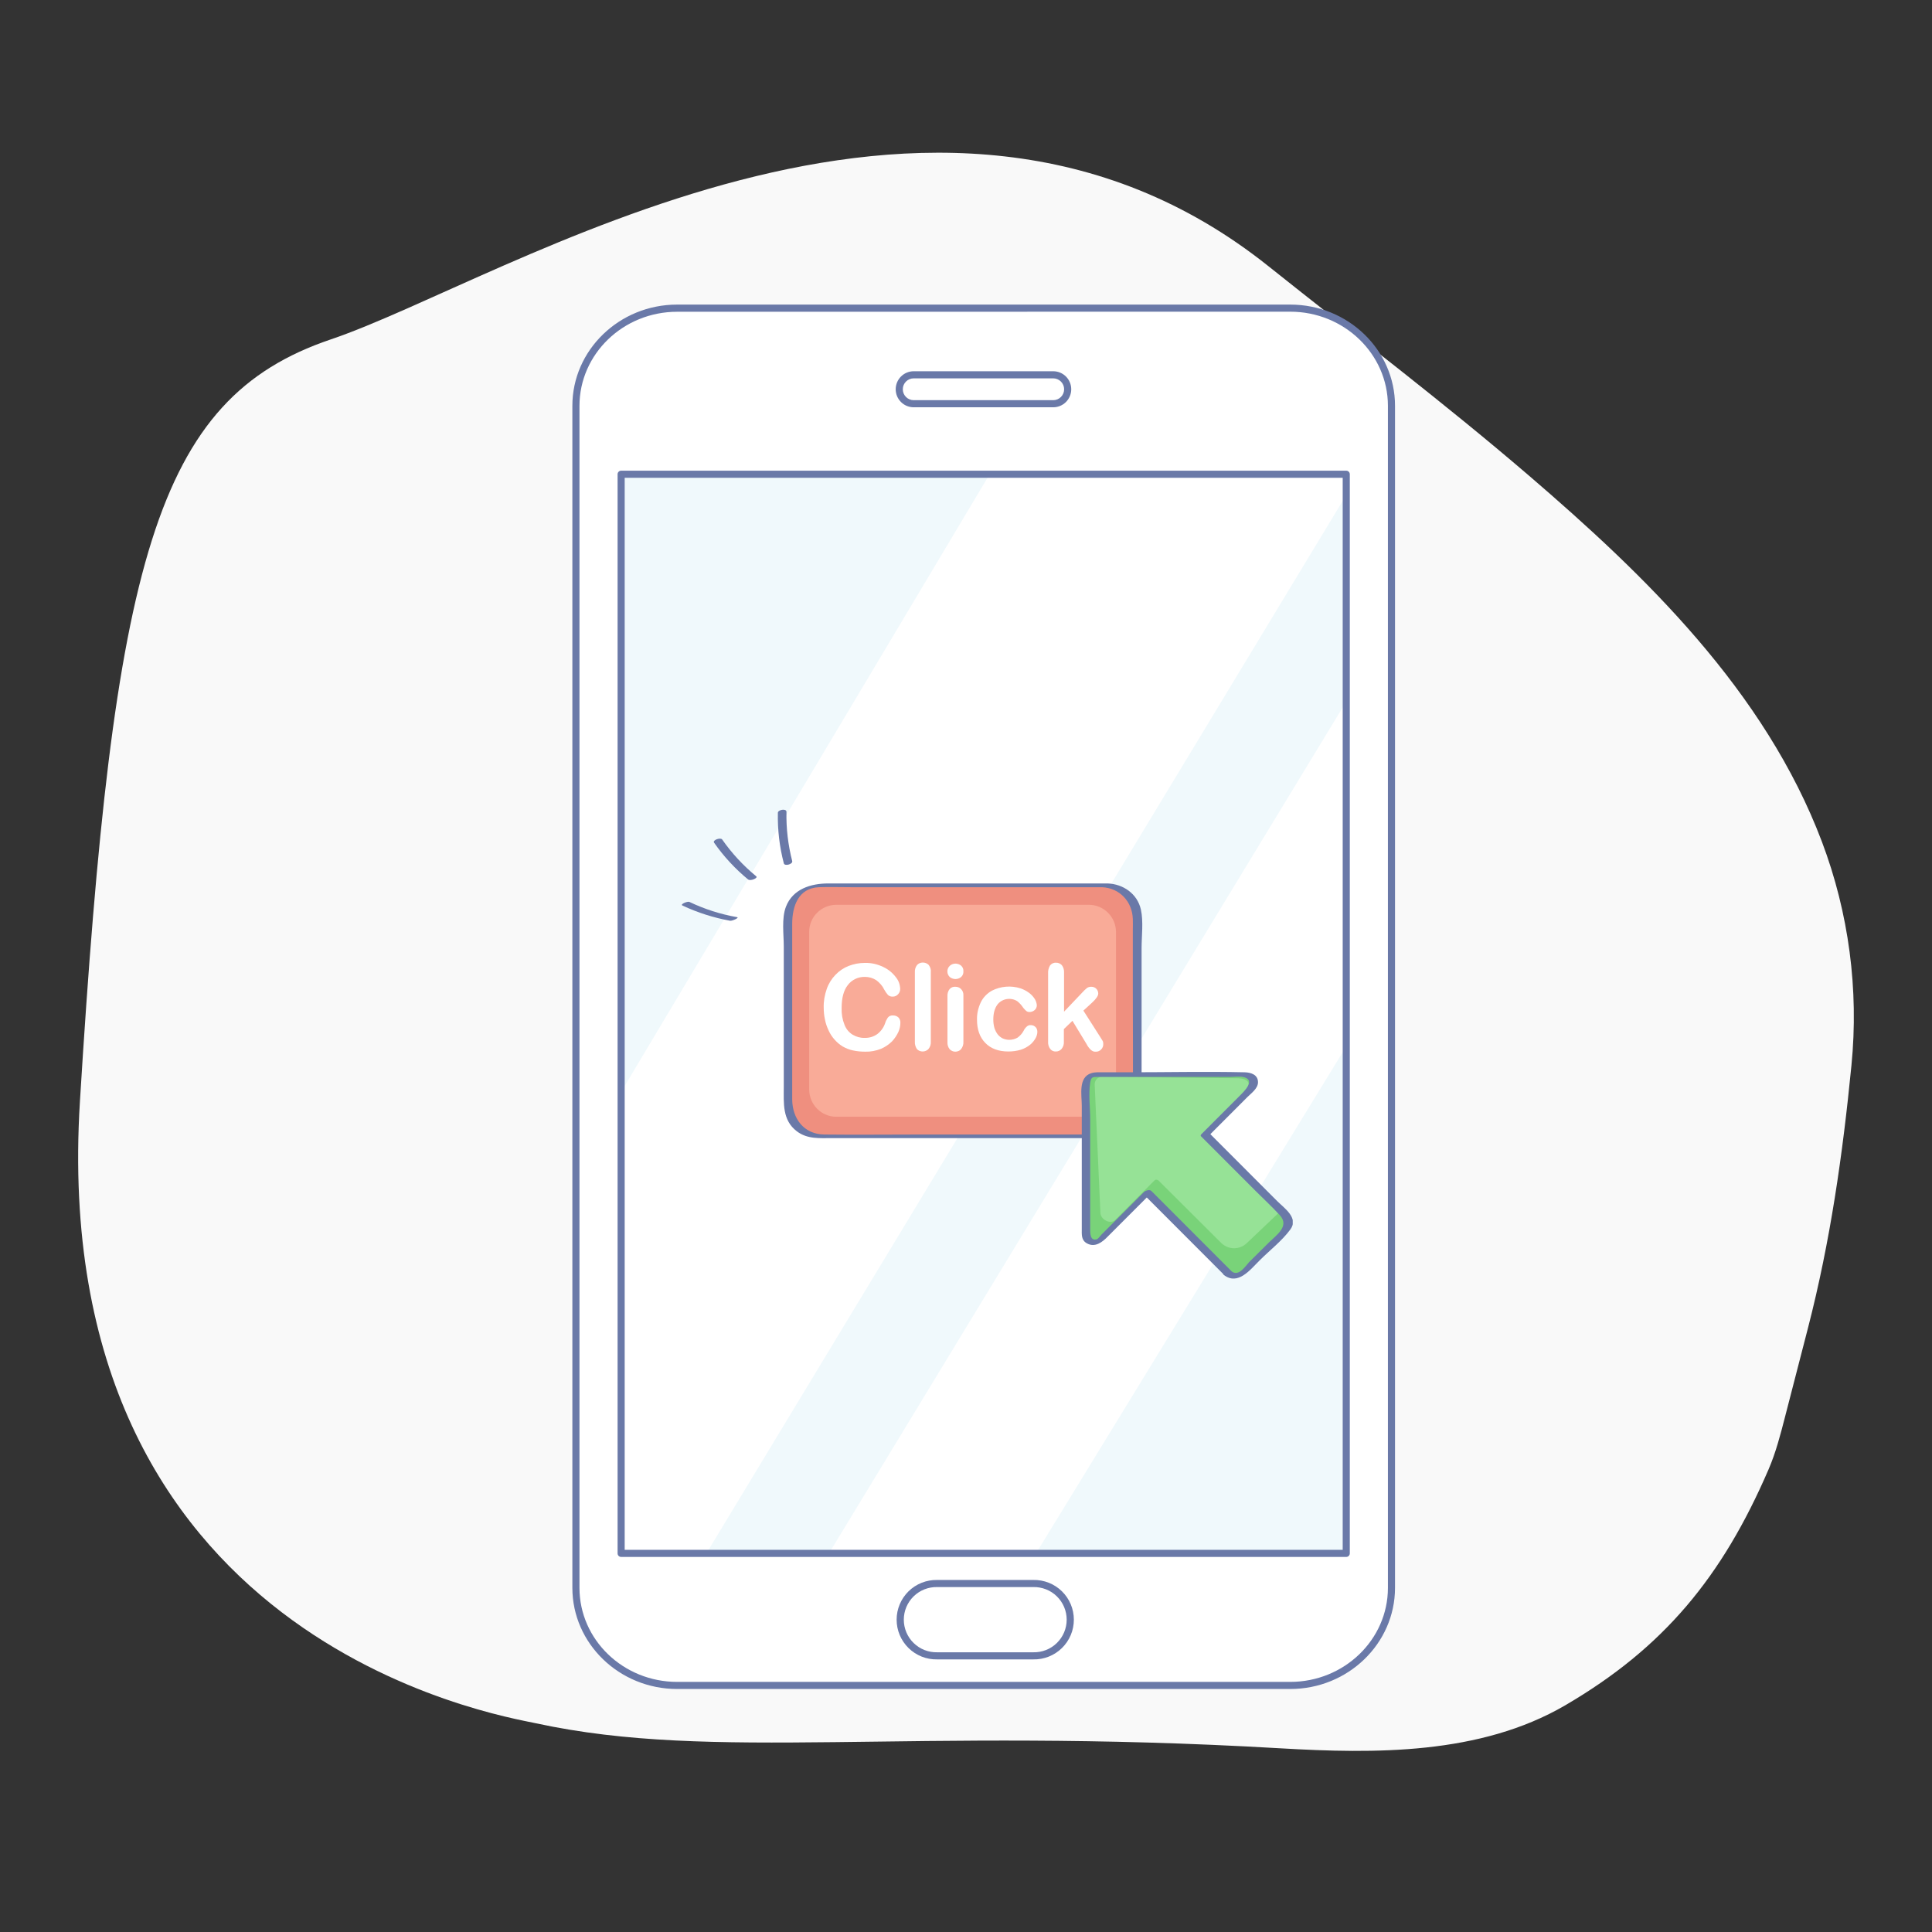 <svg width="136" height="136" viewBox="0 0 136 136" fill="none" xmlns="http://www.w3.org/2000/svg">
<rect x="0" y="0" width="136" height="136" fill="#333333" stroke="none"/>
<path d="M37.739 121.31C35.091 120.738 3.281 115.581 5.625 77.55C7.969 39.519 10.906 28.081 23.273 23.896C35.641 19.711 65.7 -0.087 89.29 18.739C95.415 23.626 101.654 28.355 107.615 33.47C115.805 40.5 124.227 48.616 128.25 59.25C130.146 64.27 130.857 69.66 130.329 75C129.712 81.276 128.845 87.381 127.265 93.5C126.727 95.584 126.189 97.667 125.651 99.75C125.329 101 125.004 102.258 124.495 103.435C121.224 111.023 117.097 116.001 110.184 120.041C104.184 123.541 96.749 123.455 90.121 123.069C63.767 121.533 50.327 124.033 37.739 121.31Z" fill="#F9F9F9"/>
<g clip-path="url(#clip0)">
<path d="M90.823 21.697H47.666C43.732 21.697 40.541 24.773 40.541 28.572V111.776C40.541 115.569 43.73 118.644 47.666 118.644H90.823C94.758 118.644 97.948 115.569 97.948 111.776V28.567C97.947 24.773 94.758 21.697 90.823 21.697Z" fill="white"/>
<path d="M74.139 28.67H64.32C63.983 28.67 63.661 28.537 63.423 28.299C63.185 28.061 63.051 27.738 63.051 27.402C63.051 27.065 63.185 26.742 63.423 26.504C63.661 26.267 63.983 26.133 64.32 26.133H74.139C74.475 26.133 74.798 26.267 75.036 26.504C75.274 26.742 75.408 27.065 75.408 27.402C75.408 27.738 75.274 28.061 75.036 28.299C74.798 28.537 74.475 28.67 74.139 28.67ZM64.32 26.633C64.116 26.633 63.921 26.714 63.776 26.858C63.632 27.002 63.551 27.198 63.551 27.402C63.551 27.605 63.632 27.801 63.776 27.945C63.921 28.089 64.116 28.17 64.32 28.17H74.139C74.343 28.17 74.538 28.089 74.682 27.945C74.827 27.801 74.908 27.605 74.908 27.402C74.908 27.198 74.827 27.002 74.682 26.858C74.538 26.714 74.343 26.633 74.139 26.633H64.32Z" fill="#6A79A8"/>
<g clip-path="url(#clip1)">
<path d="M47.182 118.579L89.748 119.025C93.932 119.069 97.205 110.698 97.052 100.4L96.161 40.568C96.017 30.831 92.632 23.025 88.606 23.068L47.636 23.446C43.685 23.484 40.427 31.261 40.353 40.888L39.898 100.024C39.82 110.195 43.078 118.535 47.182 118.579Z" fill="white"/>
<path d="M96.608 70.651L67.152 118.787L89.747 119.025C93.931 119.068 97.203 110.697 97.051 100.4L96.608 70.651Z" fill="#F0F9FC"/>
<path d="M40.028 83.059L75.748 23.184L47.641 23.447C43.69 23.484 40.432 31.262 40.358 40.888L40.028 83.059Z" fill="#F0F9FC"/>
<path d="M95.476 33.672L44.777 117.534C45.527 118.191 46.336 118.569 47.182 118.577L52.711 118.636L96.256 46.932L96.161 40.567C96.133 38.254 95.904 35.947 95.476 33.672V33.672Z" fill="#F0F9FC"/>
</g>
<path d="M94.767 109.598H43.724C43.657 109.598 43.594 109.571 43.547 109.525C43.5 109.478 43.474 109.414 43.474 109.348V33.383C43.474 33.316 43.5 33.253 43.547 33.206C43.594 33.159 43.657 33.133 43.724 33.133H94.767C94.834 33.133 94.897 33.159 94.944 33.206C94.991 33.253 95.017 33.316 95.017 33.383V109.348C95.017 109.414 94.991 109.478 94.944 109.525C94.897 109.571 94.834 109.598 94.767 109.598ZM43.974 109.098H94.517V33.633H43.974V109.098Z" fill="#6A79A8"/>
<path d="M90.825 118.894H47.666C43.601 118.894 40.291 115.7 40.291 111.775V28.566C40.291 24.64 43.599 21.441 47.666 21.441H90.825C94.89 21.441 98.2 24.635 98.2 28.566V111.775C98.197 115.7 94.89 118.894 90.825 118.894ZM47.666 21.946C43.876 21.946 40.791 24.916 40.791 28.571V111.775C40.791 115.425 43.873 118.394 47.666 118.394H90.825C94.614 118.394 97.7 115.425 97.7 111.775V28.566C97.7 24.916 94.616 21.941 90.825 21.941L47.666 21.946Z" fill="#6A79A8"/>
<path d="M72.737 116.81H65.972C65.6 116.818 65.23 116.752 64.884 116.615C64.538 116.478 64.223 116.273 63.957 116.013C63.691 115.752 63.48 115.441 63.335 115.098C63.191 114.755 63.117 114.387 63.117 114.015C63.117 113.642 63.191 113.274 63.335 112.931C63.48 112.588 63.691 112.277 63.957 112.016C64.223 111.756 64.538 111.551 64.884 111.414C65.23 111.278 65.6 111.211 65.972 111.219H72.737C73.109 111.211 73.479 111.278 73.825 111.414C74.171 111.551 74.487 111.756 74.752 112.016C75.018 112.277 75.23 112.588 75.374 112.931C75.518 113.274 75.592 113.642 75.592 114.015C75.592 114.387 75.518 114.755 75.374 115.098C75.23 115.441 75.018 115.752 74.752 116.013C74.487 116.273 74.171 116.478 73.825 116.615C73.479 116.752 73.109 116.818 72.737 116.81V116.81ZM65.972 111.719C65.666 111.712 65.362 111.766 65.077 111.878C64.792 111.99 64.533 112.158 64.314 112.372C64.095 112.586 63.921 112.841 63.802 113.123C63.683 113.405 63.622 113.708 63.622 114.015C63.622 114.321 63.683 114.624 63.802 114.906C63.921 115.188 64.095 115.443 64.314 115.657C64.533 115.871 64.792 116.039 65.077 116.151C65.362 116.263 65.666 116.317 65.972 116.31H72.737C73.043 116.317 73.347 116.263 73.632 116.151C73.917 116.039 74.176 115.871 74.395 115.657C74.614 115.443 74.788 115.188 74.907 114.906C75.026 114.624 75.087 114.321 75.087 114.015C75.087 113.708 75.026 113.405 74.907 113.123C74.788 112.841 74.614 112.586 74.395 112.372C74.176 112.158 73.917 111.99 73.632 111.878C73.347 111.766 73.043 111.712 72.737 111.719H65.972Z" fill="#6A79A8"/>
</g>
<g clip-path="url(#clip2)">
<path d="M57.745 62.315H77.776C79.037 62.315 80.045 63.337 80.045 64.587V77.704C80.045 78.966 79.024 79.976 77.776 79.976H57.745C56.484 79.976 55.476 78.954 55.476 77.704V64.6C55.476 63.337 56.484 62.315 57.745 62.315Z" fill="#EF8F7F"/>
<path d="M58.879 63.691H76.641C77.7 63.691 78.558 64.55 78.558 65.61V76.695C78.558 77.755 77.7 78.613 76.641 78.613H58.879C57.82 78.613 56.963 77.755 56.963 76.695V65.61C56.95 64.55 57.82 63.691 58.879 63.691Z" fill="#F9AB98"/>
<path d="M77.965 62.189H58.299C57.077 62.189 55.803 62.58 55.324 63.83C55.009 64.651 55.173 65.774 55.173 66.633V76.518C55.173 77.654 55.059 78.853 56.093 79.636C56.837 80.204 57.719 80.115 58.589 80.115H76.717C77.6 80.115 78.469 80.153 79.251 79.636C80.373 78.904 80.36 77.755 80.36 76.581V66.759C80.36 65.888 80.499 64.878 80.31 64.019C80.058 62.909 79.062 62.227 77.965 62.189C77.826 62.189 77.272 62.441 77.574 62.454C78.81 62.505 79.705 63.464 79.743 64.689C79.755 64.941 79.743 65.194 79.743 65.459V69.625C79.743 72.314 79.768 75.015 79.743 77.704C79.73 78.689 79.15 79.749 78.066 79.863C77.889 79.876 77.7 79.876 77.524 79.863H64.665C62.459 79.863 60.241 79.888 58.035 79.863C56.597 79.85 55.778 78.752 55.766 77.401C55.766 76.278 55.766 75.141 55.766 74.018V65.029C55.766 63.818 56.181 62.517 57.644 62.454C58.413 62.429 59.194 62.454 59.976 62.454H77.574C77.713 62.454 78.268 62.189 77.965 62.189Z" fill="#6A79A8"/>
<path d="M63.38 72.011C63.38 72.226 63.329 72.44 63.241 72.642C63.128 72.882 62.976 73.109 62.8 73.299C62.573 73.526 62.308 73.703 62.018 73.829C61.665 73.968 61.287 74.043 60.909 74.031C60.619 74.031 60.329 74.006 60.039 73.942C59.787 73.892 59.547 73.791 59.321 73.665C59.094 73.526 58.904 73.362 58.728 73.16C58.564 72.97 58.425 72.756 58.325 72.529C58.211 72.289 58.123 72.036 58.072 71.771C58.01 71.493 57.984 71.203 57.984 70.925C57.972 70.483 58.047 70.042 58.199 69.612C58.325 69.246 58.539 68.905 58.804 68.628C59.068 68.35 59.384 68.135 59.736 67.996C60.102 67.858 60.48 67.782 60.871 67.782C61.325 67.769 61.766 67.87 62.182 68.072C62.535 68.236 62.838 68.489 63.065 68.792C63.254 69.019 63.355 69.309 63.367 69.612C63.367 69.751 63.317 69.89 63.216 69.991C63.128 70.092 62.989 70.155 62.863 70.155C62.737 70.168 62.611 70.13 62.51 70.042C62.409 69.928 62.321 69.802 62.245 69.663C62.119 69.398 61.917 69.171 61.678 68.994C61.438 68.842 61.161 68.766 60.884 68.766C60.417 68.754 59.964 68.969 59.686 69.335C59.384 69.713 59.245 70.256 59.245 70.963C59.232 71.367 59.295 71.758 59.447 72.137C59.56 72.428 59.749 72.667 60.014 72.832C60.266 72.983 60.569 73.071 60.858 73.059C61.174 73.071 61.489 72.983 61.754 72.794C62.006 72.604 62.207 72.327 62.308 72.024C62.346 71.885 62.422 71.746 62.497 71.632C62.586 71.519 62.724 71.468 62.876 71.481C63.014 71.481 63.153 71.531 63.254 71.632C63.342 71.733 63.392 71.872 63.38 72.011Z" fill="white"/>
<path d="M64.401 73.336V68.451C64.388 68.261 64.439 68.085 64.552 67.933C64.653 67.82 64.804 67.756 64.956 67.756C65.107 67.756 65.258 67.807 65.371 67.921C65.485 68.072 65.548 68.249 65.523 68.438V73.324C65.535 73.513 65.485 73.69 65.359 73.841C65.258 73.955 65.107 74.018 64.943 74.018C64.792 74.018 64.64 73.955 64.54 73.841C64.451 73.702 64.388 73.513 64.401 73.336Z" fill="white"/>
<path d="M67.263 68.918C67.111 68.918 66.973 68.867 66.859 68.779C66.632 68.564 66.632 68.198 66.859 67.984C66.973 67.882 67.111 67.832 67.263 67.832C67.401 67.832 67.54 67.882 67.653 67.971C67.767 68.072 67.83 68.223 67.817 68.375C67.83 68.526 67.767 68.678 67.653 68.779C67.54 68.867 67.401 68.918 67.263 68.918ZM67.817 70.079V73.336C67.83 73.526 67.767 73.702 67.653 73.854C67.552 73.968 67.401 74.031 67.25 74.031C67.099 74.031 66.947 73.968 66.847 73.854C66.733 73.715 66.683 73.526 66.695 73.349V70.13C66.683 69.953 66.733 69.764 66.847 69.625C66.947 69.511 67.099 69.448 67.25 69.461C67.401 69.461 67.552 69.511 67.653 69.625C67.767 69.738 67.83 69.902 67.817 70.079Z" fill="white"/>
<path d="M73.023 72.629C73.023 72.793 72.973 72.945 72.897 73.084C72.796 73.26 72.67 73.412 72.519 73.538C72.33 73.69 72.103 73.816 71.864 73.892C71.574 73.98 71.284 74.018 70.981 74.018C70.288 74.018 69.746 73.816 69.355 73.412C68.964 73.008 68.775 72.465 68.775 71.783C68.762 71.354 68.863 70.938 69.04 70.559C69.204 70.218 69.481 69.928 69.821 69.738C70.439 69.423 71.17 69.359 71.838 69.574C72.065 69.65 72.267 69.763 72.456 69.902C72.607 70.016 72.746 70.168 72.847 70.332C72.922 70.458 72.973 70.609 72.986 70.761C72.986 70.887 72.935 71.013 72.834 71.102C72.733 71.19 72.607 71.24 72.469 71.24C72.38 71.24 72.305 71.215 72.242 71.165C72.166 71.102 72.09 71.013 72.027 70.938C71.914 70.761 71.763 70.597 71.599 70.47C71.145 70.193 70.552 70.294 70.225 70.698C70.023 70.963 69.922 71.316 69.922 71.771C69.922 71.973 69.947 72.162 69.998 72.352C70.048 72.516 70.124 72.667 70.225 72.806C70.326 72.932 70.439 73.021 70.578 73.096C70.729 73.159 70.88 73.197 71.044 73.197C71.246 73.197 71.448 73.147 71.624 73.046C71.8 72.92 71.952 72.755 72.053 72.566C72.103 72.453 72.179 72.352 72.279 72.263C72.355 72.187 72.469 72.15 72.57 72.162C72.695 72.162 72.822 72.213 72.91 72.314C72.973 72.377 73.023 72.503 73.023 72.629Z" fill="white"/>
<path d="M76.49 73.5L75.494 71.859L74.889 72.44V73.336C74.902 73.526 74.839 73.702 74.725 73.841C74.624 73.955 74.486 74.018 74.334 74.018C74.183 74.031 74.032 73.968 73.931 73.841C73.818 73.69 73.767 73.513 73.78 73.324V68.526C73.767 68.324 73.818 68.122 73.918 67.958C74.019 67.832 74.171 67.756 74.334 67.769C74.486 67.756 74.65 67.832 74.75 67.946C74.864 68.097 74.914 68.287 74.902 68.476V71.215L76.162 69.89C76.276 69.764 76.389 69.65 76.515 69.549C76.604 69.486 76.704 69.461 76.818 69.461C76.944 69.461 77.07 69.499 77.171 69.6C77.259 69.688 77.309 69.814 77.309 69.94C77.309 70.104 77.158 70.319 76.856 70.597L76.263 71.14L77.423 72.957C77.511 73.096 77.574 73.197 77.612 73.26C77.65 73.324 77.662 73.387 77.662 73.463C77.675 73.614 77.625 73.766 77.511 73.879C77.41 73.98 77.272 74.043 77.12 74.031C77.007 74.043 76.894 73.993 76.805 73.917C76.667 73.791 76.566 73.652 76.49 73.5Z" fill="white"/>
<path d="M86.311 89.508L80.764 83.953L77.448 87.286C77.222 87.513 76.843 87.513 76.616 87.286C76.503 87.172 76.44 87.021 76.44 86.87V76.252C76.44 75.924 76.705 75.647 77.045 75.647H87.647C87.975 75.647 88.239 75.912 88.239 76.24C88.239 76.404 88.176 76.555 88.063 76.656L84.848 79.876L90.395 85.43C90.748 85.784 90.748 86.352 90.395 86.705L87.584 89.508C87.231 89.862 86.664 89.862 86.311 89.508Z" fill="#79D379"/>
<path d="M85.958 87.488L81.558 83.107C81.47 83.019 81.331 83.019 81.255 83.107L78.495 85.885C78.167 86.213 77.474 85.847 77.461 85.38L77.058 76.328C77.058 76.038 77.284 75.798 77.575 75.798H77.587L87.029 75.899C88 75.899 88.126 76.353 87.546 76.934L84.722 79.775L90.181 85.216L87.773 87.501C87.269 87.993 86.462 87.993 85.958 87.488Z" fill="#96E296"/>
<path d="M86.701 89.495L81.054 83.84C80.928 83.713 80.638 83.802 80.524 83.915L78.129 86.314L77.537 86.907C77.461 86.983 77.31 87.198 77.209 87.235C76.717 87.387 76.742 86.756 76.742 86.453V78.777C76.742 77.957 76.616 77.035 76.742 76.214C76.805 75.81 76.919 75.81 77.234 75.81H86.563C86.853 75.81 87.218 75.76 87.496 75.81C88.441 76 87.584 76.82 87.281 77.123L84.584 79.825C84.546 79.863 84.483 79.939 84.546 79.989L88.328 83.776C88.907 84.357 89.525 84.925 90.093 85.544C90.786 86.314 89.878 86.92 89.336 87.45L87.924 88.851C87.659 89.142 87.193 89.886 86.701 89.495C86.537 89.369 85.97 89.596 86.134 89.735C87.143 90.53 88.012 89.369 88.668 88.725C89.374 88.018 90.244 87.349 90.836 86.541C91.429 85.733 90.408 85.051 89.903 84.546C88.971 83.612 88.025 82.665 87.092 81.731L85.138 79.774C85.126 79.825 85.113 79.888 85.1 79.939L87.798 77.237C88.076 76.959 88.542 76.631 88.555 76.202C88.567 75.659 88.076 75.495 87.622 75.482C84.874 75.419 82.1 75.482 79.352 75.482H77.701C77.411 75.482 77.095 75.457 76.818 75.545C75.885 75.836 76.15 77.085 76.15 77.843V86.491C76.15 86.894 76.1 87.299 76.516 87.526C77.083 87.841 77.6 87.437 77.978 87.046L81.029 83.991L80.499 84.067L86.147 89.722C86.285 89.886 86.853 89.659 86.701 89.495Z" fill="#6A79A8"/>
<path d="M50.269 59.323C50.95 60.295 51.757 61.166 52.665 61.911C52.828 62.038 53.383 61.81 53.232 61.684C52.324 60.939 51.517 60.068 50.837 59.096C50.723 58.932 50.131 59.134 50.269 59.323Z" fill="#6A79A8"/>
<path d="M48.038 63.742C49.109 64.247 50.231 64.6 51.391 64.815C51.542 64.84 52.072 64.6 51.883 64.562C50.723 64.361 49.589 63.994 48.53 63.489C48.404 63.426 47.849 63.654 48.038 63.742Z" fill="#6A79A8"/>
<path d="M55.765 60.611C55.475 59.475 55.337 58.313 55.362 57.152C55.362 56.887 54.757 57 54.757 57.215C54.732 58.414 54.87 59.601 55.173 60.762C55.211 61.002 55.828 60.838 55.765 60.611Z" fill="#6A79A8"/>
</g>
<defs>
<clipPath id="clip0">
<rect width="58.051" height="97.453" fill="white" transform="translate(40.148 21.441)"/>
</clipPath>
<clipPath id="clip1">
<rect width="51" height="76" fill="white" transform="translate(43.748 33.241)"/>
</clipPath>
<clipPath id="clip2">
<rect width="43" height="33" fill="white" transform="translate(48 57)"/>
</clipPath>
</defs>
</svg>

